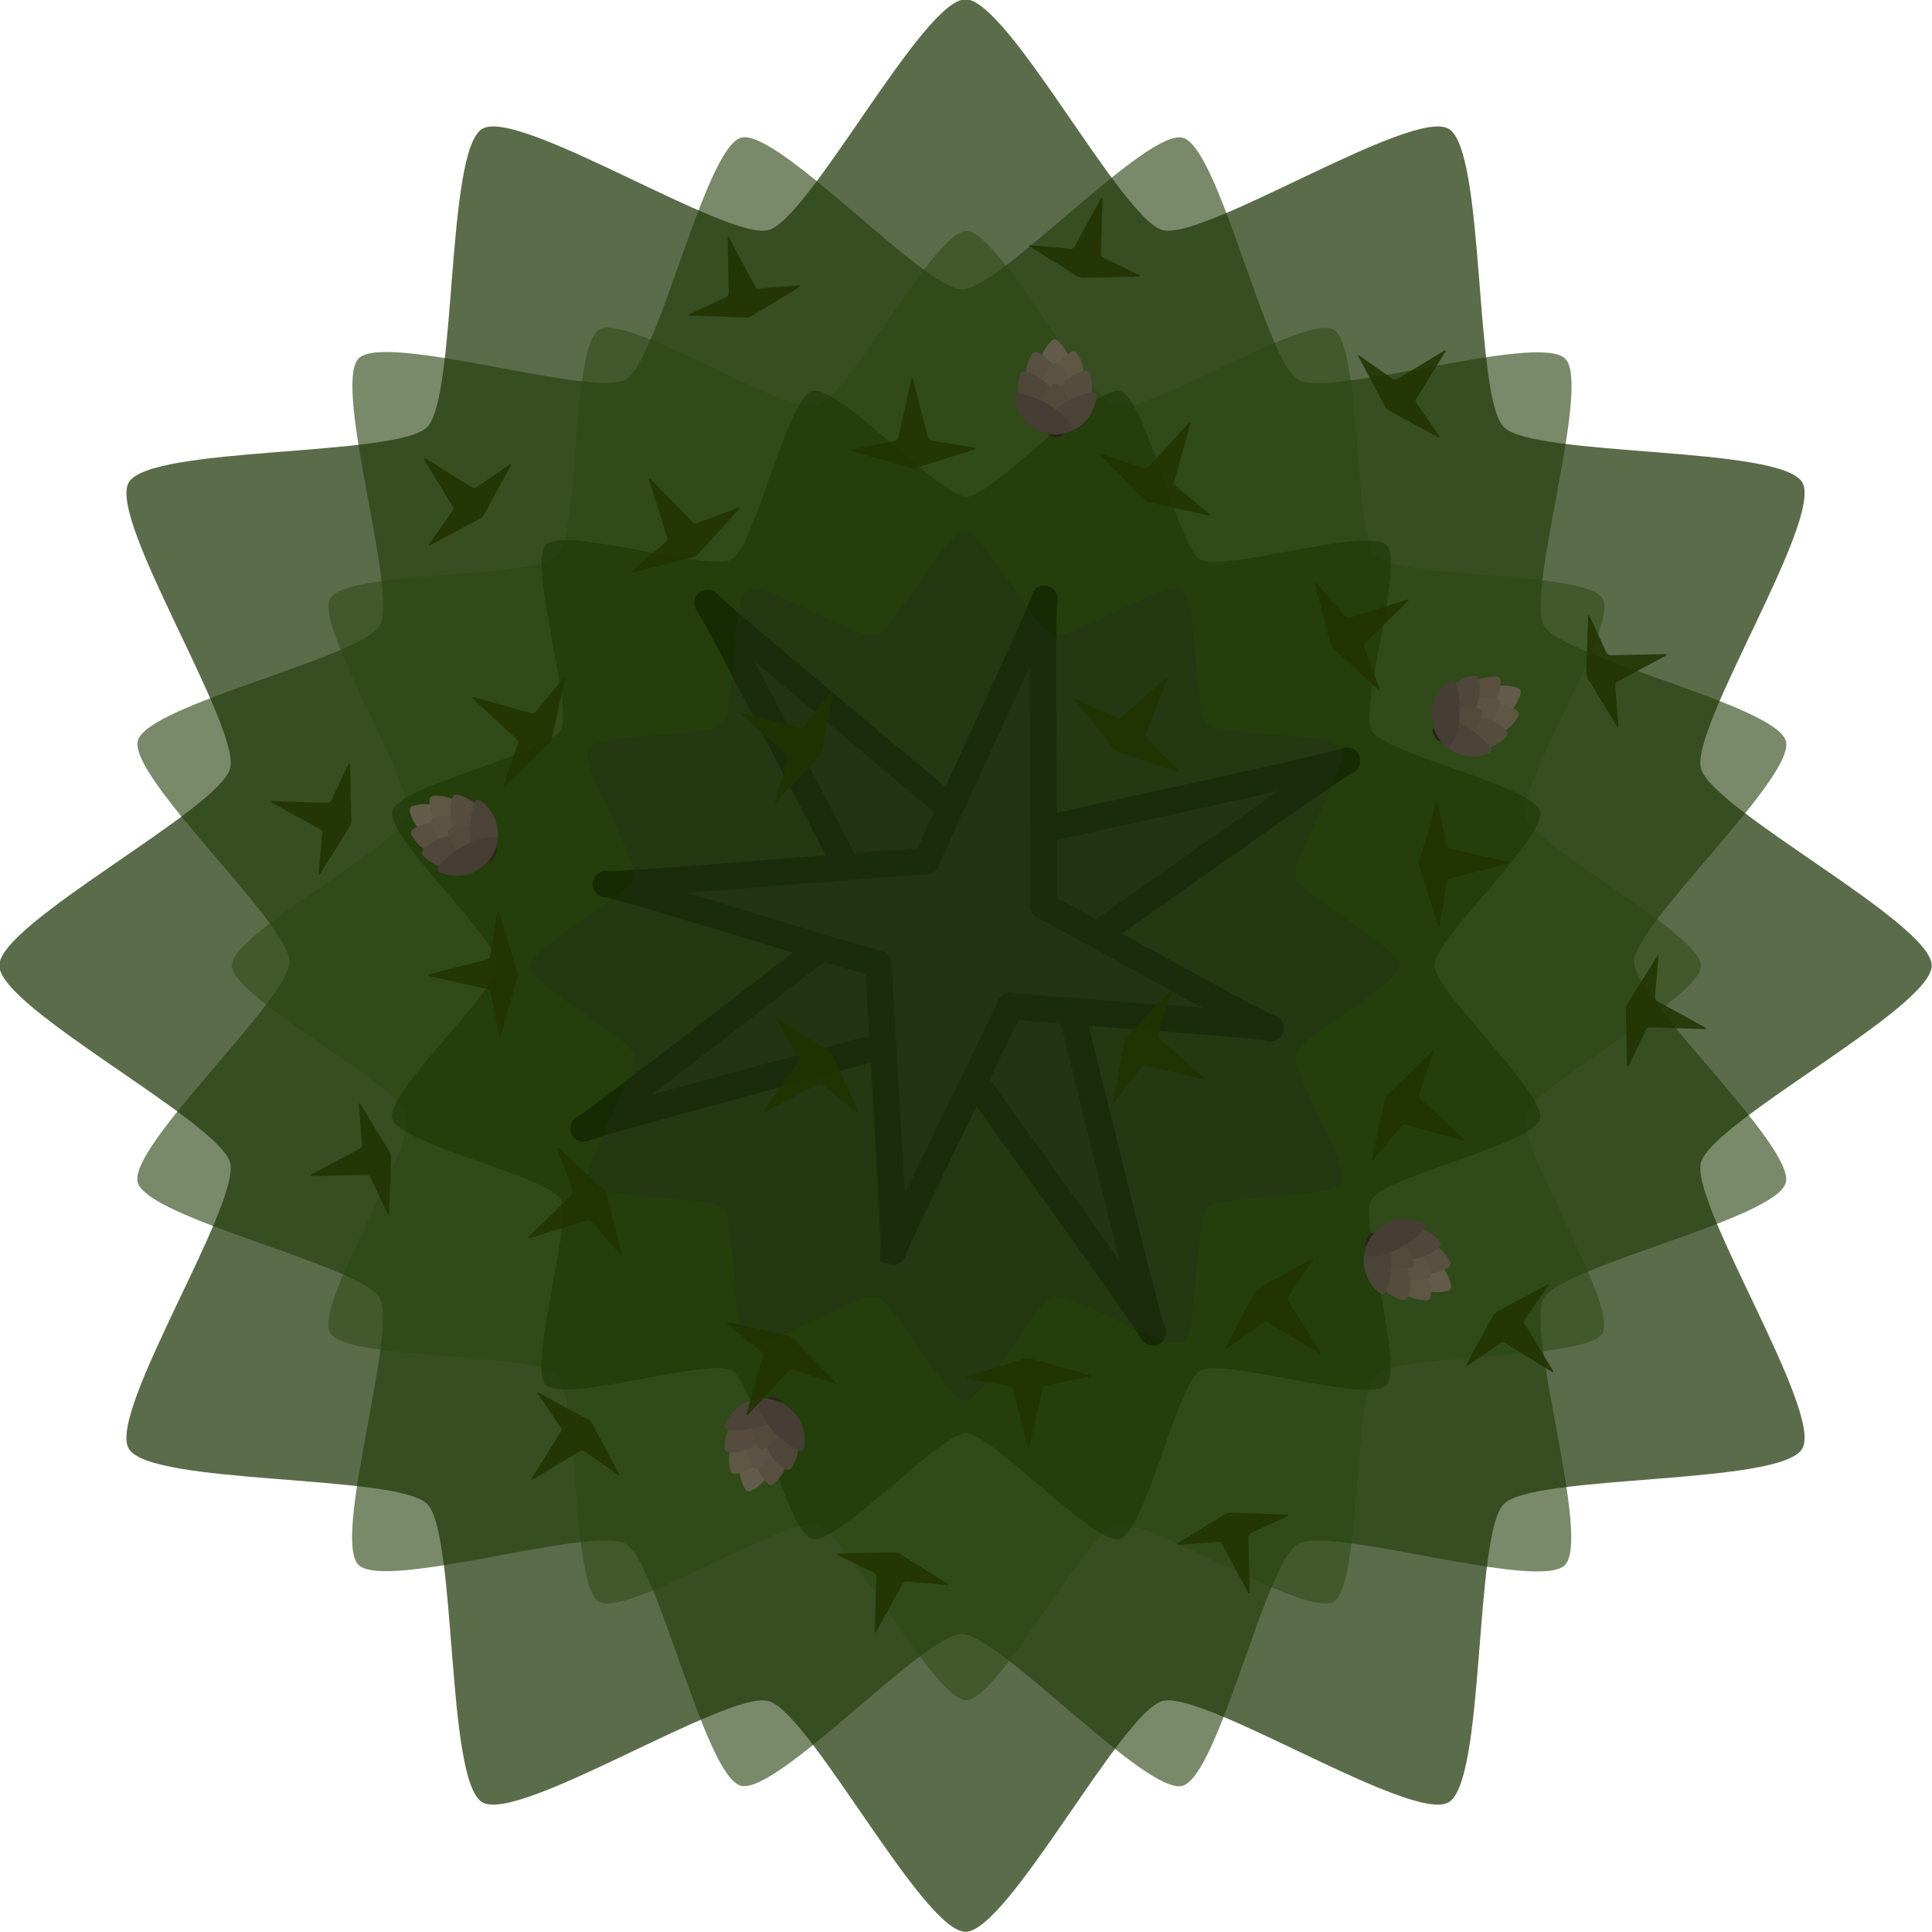 <?xml version="1.0" encoding="UTF-8" standalone="no"?>
<!-- Created with Inkscape (http://www.inkscape.org/) -->

<svg
   width="584.314"
   height="584.314"
   viewBox="0 0 154.6 154.6"
   version="1.1"
   id="svg1"
   xml:space="preserve"
   inkscape:version="1.4.2 (1:1.4.2+202505120737+ebf0e940d0)"
   sodipodi:docname="spruce_tree.svg"
   inkscape:export-filename="spruce_tree.png"
   inkscape:export-xdpi="96"
   inkscape:export-ydpi="96"
   xmlns:inkscape="http://www.inkscape.org/namespaces/inkscape"
   xmlns:sodipodi="http://sodipodi.sourceforge.net/DTD/sodipodi-0.dtd"
   xmlns="http://www.w3.org/2000/svg"
   xmlns:svg="http://www.w3.org/2000/svg"><sodipodi:namedview
     id="namedview1"
     pagecolor="#ffffff"
     bordercolor="#000000"
     borderopacity="0.25"
     inkscape:showpageshadow="2"
     inkscape:pageopacity="0.0"
     inkscape:pagecheckerboard="0"
     inkscape:deskcolor="#d1d1d1"
     inkscape:document-units="px"
     inkscape:lockguides="true"
     inkscape:zoom="1.072014"
     inkscape:cx="269.58603"
     inkscape:cy="212.21737"
     inkscape:window-width="2560"
     inkscape:window-height="1368"
     inkscape:window-x="0"
     inkscape:window-y="0"
     inkscape:window-maximized="1"
     inkscape:current-layer="g69" /><defs
     id="defs1" /><g
     inkscape:label="Layer 1"
     inkscape:groupmode="layer"
     id="layer1"
     transform="translate(-0.091,-0.091)"><g
       id="g69"
       transform="translate(353.987,171.076)"><g
         id="g62"
         transform="translate(11.626)"><path
           sodipodi:type="star"
           style="fill:#32471f;fill-opacity:0.8;fill-rule:evenodd;stroke:none;stroke-width:2.117;stroke-miterlimit:29;stroke-dasharray:none;stroke-opacity:1"
           id="path62"
           inkscape:flatsided="false"
           sodipodi:sides="12"
           sodipodi:cx="-115.00241"
           sodipodi:cy="-104.97105"
           sodipodi:r1="55.266636"
           sodipodi:r2="43.55011"
           sodipodi:arg1="0.52359878"
           sodipodi:arg2="0.78539816"
           inkscape:rounded="0.14"
           inkscape:randomized="0"
           d="m -67.14,-77.338 c -1.215,2.105 -15.349,1.443 -17.068,3.161 -1.718,1.718 -1.057,15.853 -3.161,17.068 -2.105,1.215 -14.014,-6.425 -16.362,-5.796 -2.347,0.629 -8.841,13.2 -11.272,13.2 -2.43,0 -8.924,-12.571 -11.272,-13.2 -2.347,-0.629 -14.257,7.011 -16.362,5.796 -2.105,-1.215 -1.443,-15.349 -3.161,-17.068 -1.718,-1.718 -15.853,-1.057 -17.068,-3.161 -1.215,-2.105 6.425,-14.014 5.796,-16.362 -0.629,-2.347 -13.2,-8.841 -13.2,-11.272 0,-2.43 12.572,-8.924 13.2,-11.272 0.629,-2.347 -7.011,-14.257 -5.796,-16.362 1.215,-2.105 15.349,-1.443 17.068,-3.161 1.718,-1.718 1.057,-15.853 3.161,-17.068 2.105,-1.215 14.014,6.425 16.362,5.796 2.347,-0.629 8.841,-13.2 11.272,-13.2 2.43,0 8.924,12.572 11.272,13.2 2.347,0.629 14.257,-7.011 16.362,-5.796 2.105,1.215 1.443,15.349 3.161,17.068 1.718,1.718 15.853,1.057 17.068,3.161 1.215,2.105 -6.425,14.014 -5.796,16.362 0.629,2.347 13.2,8.841 13.2,11.272 0,2.43 -12.571,8.924 -13.2,11.272 -0.629,2.347 7.011,14.257 5.796,16.362 z"
           transform="matrix(1.399,0,0,1.399,-127.372,53.134)" /><path
           sodipodi:type="star"
           style="fill:#203b08;fill-opacity:0.6;fill-rule:evenodd;stroke:none;stroke-width:2.117;stroke-miterlimit:29;stroke-dasharray:none;stroke-opacity:1"
           id="path62-5"
           inkscape:flatsided="false"
           sodipodi:sides="12"
           sodipodi:cx="-115.00241"
           sodipodi:cy="-104.97105"
           sodipodi:r1="55.266636"
           sodipodi:r2="43.55011"
           sodipodi:arg1="0.52359878"
           sodipodi:arg2="0.78539816"
           inkscape:rounded="0.14"
           inkscape:randomized="0"
           d="m -67.14,-77.338 c -1.215,2.105 -15.349,1.443 -17.068,3.161 -1.718,1.718 -1.057,15.853 -3.161,17.068 -2.105,1.215 -14.014,-6.425 -16.362,-5.796 -2.347,0.629 -8.841,13.2 -11.272,13.2 -2.43,0 -8.924,-12.571 -11.272,-13.2 -2.347,-0.629 -14.257,7.011 -16.362,5.796 -2.105,-1.215 -1.443,-15.349 -3.161,-17.068 -1.718,-1.718 -15.853,-1.057 -17.068,-3.161 -1.215,-2.105 6.425,-14.014 5.796,-16.362 -0.629,-2.347 -13.2,-8.841 -13.2,-11.272 0,-2.43 12.572,-8.924 13.2,-11.272 0.629,-2.347 -7.011,-14.257 -5.796,-16.362 1.215,-2.105 15.349,-1.443 17.068,-3.161 1.718,-1.718 1.057,-15.853 3.161,-17.068 2.105,-1.215 14.014,6.425 16.362,5.796 2.347,-0.629 8.841,-13.2 11.272,-13.2 2.43,0 8.924,12.572 11.272,13.2 2.347,0.629 14.257,-7.011 16.362,-5.796 2.105,1.215 1.443,15.349 3.161,17.068 1.718,1.718 15.853,1.057 17.068,3.161 1.215,2.105 -6.425,14.014 -5.796,16.362 0.629,2.347 13.2,8.841 13.2,11.272 0,2.43 -12.571,8.924 -13.2,11.272 -0.629,2.347 7.011,14.257 5.796,16.362 z"
           transform="matrix(1.193,0.32,-0.32,1.193,-184.949,68.007)" /><g
           id="g61"
           transform="matrix(0.712,0.191,-0.191,0.712,-192.294,-67.527)"
           style="stroke-width:2.873;stroke-dasharray:none"><path
             id="path61"
             style="fill:#372d20;fill-rule:evenodd;stroke:#000000;stroke-width:2.873;stroke-miterlimit:29;stroke-dasharray:none"
             d="m -104.994,32.613 c 0.255,-0.255 -31.275,-25.716 -30.915,-25.716 0.36,0 -34.752,20.088 -34.498,20.342 0.255,0.255 23.925,-31.275 23.925,-30.915 0,0.36 -25.462,-27.945 -25.716,-27.691 -0.255,0.255 36.649,17.118 36.289,17.118 -0.36,0 35.469,-18.296 35.214,-18.551 -0.255,-0.255 -24.642,29.484 -24.642,29.124 0,-0.36 20.088,36.544 20.342,36.289 z"
             sodipodi:nodetypes="sssssssss" /><path
             id="path61-8"
             style="fill:#372d20;fill-rule:evenodd;stroke:#000000;stroke-width:2.873;stroke-miterlimit:29;stroke-dasharray:none"
             d="m -134.476,31.401 c 0.384,5e-6 -9.897,-30.022 -9.625,-29.751 0.271,0.271 -30.826,-1.053 -30.826,-0.669 0,0.384 33.247,-11.688 32.975,-11.417 -0.271,0.271 5.352,-30.826 4.968,-30.826 -0.384,-4e-6 8.822,32.53 8.551,32.259 -0.271,-0.271 27.243,6.785 27.243,6.401 1e-5,-0.384 -28.231,5.239 -27.96,4.968 0.271,-0.271 -5.71,29.034 -5.326,29.034 z"
             sodipodi:nodetypes="sssssssss" /></g><path
           sodipodi:type="star"
           style="fill:#2b4610;fill-opacity:0.5;fill-rule:evenodd;stroke:none;stroke-width:2.117;stroke-miterlimit:29;stroke-dasharray:none;stroke-opacity:1"
           id="path62-5-1"
           inkscape:flatsided="false"
           sodipodi:sides="12"
           sodipodi:cx="-115.00241"
           sodipodi:cy="-104.97105"
           sodipodi:r1="55.266636"
           sodipodi:r2="43.55011"
           sodipodi:arg1="0.52359878"
           sodipodi:arg2="0.78539816"
           inkscape:rounded="0.14"
           inkscape:randomized="0"
           d="m -67.14,-77.338 c -1.215,2.105 -15.349,1.443 -17.068,3.161 -1.718,1.718 -1.057,15.853 -3.161,17.068 -2.105,1.215 -14.014,-6.425 -16.362,-5.796 -2.347,0.629 -8.841,13.2 -11.272,13.2 -2.43,0 -8.924,-12.571 -11.272,-13.2 -2.347,-0.629 -14.257,7.011 -16.362,5.796 -2.105,-1.215 -1.443,-15.349 -3.161,-17.068 -1.718,-1.718 -15.853,-1.057 -17.068,-3.161 -1.215,-2.105 6.425,-14.014 5.796,-16.362 -0.629,-2.347 -13.2,-8.841 -13.2,-11.272 0,-2.43 12.572,-8.924 13.2,-11.272 0.629,-2.347 -7.011,-14.257 -5.796,-16.362 1.215,-2.105 15.349,-1.443 17.068,-3.161 1.718,-1.718 1.057,-15.853 3.161,-17.068 2.105,-1.215 14.014,6.425 16.362,5.796 2.347,-0.629 8.841,-13.2 11.272,-13.2 2.43,0 8.924,12.572 11.272,13.2 2.347,0.629 14.257,-7.011 16.362,-5.796 2.105,1.215 1.443,15.349 3.161,17.068 1.718,1.718 15.853,1.057 17.068,3.161 1.215,2.105 -6.425,14.014 -5.796,16.362 0.629,2.347 13.2,8.841 13.2,11.272 0,2.43 -12.571,8.924 -13.2,11.272 -0.629,2.347 7.011,14.257 5.796,16.362 z"
           transform="matrix(0.921,0.532,-0.532,0.921,-238.122,64.146)" /><path
           sodipodi:type="star"
           style="fill:#193300;fill-opacity:0.5;fill-rule:evenodd;stroke:none;stroke-width:2.117;stroke-miterlimit:29;stroke-dasharray:none;stroke-opacity:1"
           id="path62-5-1-7"
           inkscape:flatsided="false"
           sodipodi:sides="12"
           sodipodi:cx="-115.00241"
           sodipodi:cy="-104.97105"
           sodipodi:r1="55.266636"
           sodipodi:r2="43.55011"
           sodipodi:arg1="0.52359878"
           sodipodi:arg2="0.78539816"
           inkscape:rounded="0.14"
           inkscape:randomized="0"
           d="m -67.14,-77.338 c -1.215,2.105 -15.349,1.443 -17.068,3.161 -1.718,1.718 -1.057,15.853 -3.161,17.068 -2.105,1.215 -14.014,-6.425 -16.362,-5.796 -2.347,0.629 -8.841,13.2 -11.272,13.2 -2.43,0 -8.924,-12.571 -11.272,-13.2 -2.347,-0.629 -14.257,7.011 -16.362,5.796 -2.105,-1.215 -1.443,-15.349 -3.161,-17.068 -1.718,-1.718 -15.853,-1.057 -17.068,-3.161 -1.215,-2.105 6.425,-14.014 5.796,-16.362 -0.629,-2.347 -13.2,-8.841 -13.2,-11.272 0,-2.43 12.572,-8.924 13.2,-11.272 0.629,-2.347 -7.011,-14.257 -5.796,-16.362 1.215,-2.105 15.349,-1.443 17.068,-3.161 1.718,-1.718 1.057,-15.853 3.161,-17.068 2.105,-1.215 14.014,6.425 16.362,5.796 2.347,-0.629 8.841,-13.2 11.272,-13.2 2.43,0 8.924,12.572 11.272,13.2 2.347,0.629 14.257,-7.011 16.362,-5.796 2.105,1.215 1.443,15.349 3.161,17.068 1.718,1.718 15.853,1.057 17.068,3.161 1.215,2.105 -6.425,14.014 -5.796,16.362 0.629,2.347 13.2,8.841 13.2,11.272 0,2.43 -12.571,8.924 -13.2,11.272 -0.629,2.347 7.011,14.257 5.796,16.362 z"
           transform="matrix(0.831,0.223,-0.223,0.831,-216.056,19.11)" /><path
           sodipodi:type="star"
           style="fill:#25301a;fill-opacity:0.4;fill-rule:evenodd;stroke:none;stroke-width:2.117;stroke-miterlimit:29;stroke-dasharray:none;stroke-opacity:1"
           id="path62-5-1-7-2"
           inkscape:flatsided="false"
           sodipodi:sides="12"
           sodipodi:cx="-115.00241"
           sodipodi:cy="-104.97105"
           sodipodi:r1="55.266636"
           sodipodi:r2="43.55011"
           sodipodi:arg1="0.52359878"
           sodipodi:arg2="0.78539816"
           inkscape:rounded="0.14"
           inkscape:randomized="0"
           d="m -67.14,-77.338 c -1.215,2.105 -15.349,1.443 -17.068,3.161 -1.718,1.718 -1.057,15.853 -3.161,17.068 -2.105,1.215 -14.014,-6.425 -16.362,-5.796 -2.347,0.629 -8.841,13.2 -11.272,13.2 -2.43,0 -8.924,-12.571 -11.272,-13.2 -2.347,-0.629 -14.257,7.011 -16.362,5.796 -2.105,-1.215 -1.443,-15.349 -3.161,-17.068 -1.718,-1.718 -15.853,-1.057 -17.068,-3.161 -1.215,-2.105 6.425,-14.014 5.796,-16.362 -0.629,-2.347 -13.2,-8.841 -13.2,-11.272 0,-2.43 12.572,-8.924 13.2,-11.272 0.629,-2.347 -7.011,-14.257 -5.796,-16.362 1.215,-2.105 15.349,-1.443 17.068,-3.161 1.718,-1.718 1.057,-15.853 3.161,-17.068 2.105,-1.215 14.014,6.425 16.362,5.796 2.347,-0.629 8.841,-13.2 11.272,-13.2 2.43,0 8.924,12.572 11.272,13.2 2.347,0.629 14.257,-7.011 16.362,-5.796 2.105,1.215 1.443,15.349 3.161,17.068 1.718,1.718 15.853,1.057 17.068,3.161 1.215,2.105 -6.425,14.014 -5.796,16.362 0.629,2.347 13.2,8.841 13.2,11.272 0,2.43 -12.571,8.924 -13.2,11.272 -0.629,2.347 7.011,14.257 5.796,16.362 z"
           transform="matrix(0.545,0.314,-0.314,0.545,-258.601,-0.37)" /></g><g
         stroke-width="0.635"
         transform="matrix(-0.794,0.771,-0.771,-0.794,177.433,-281.061)"
         id="g43-7-0"
         inkscape:transform-center-y="-42.519039"
         inkscape:transform-center-x="-7.3383212"><ellipse
           transform="rotate(-136.69)"
           cx="-405.63"
           cy="124.83"
           rx="0.53"
           ry="0.236"
           fill="#2c251a"
           fill-opacity="0.996"
           id="ellipse34-7-3" /><path
           d="m 376.3,192.45 a 3.027,3.027 0 0 0 3.028,-3.51 3.027,3.027 0 0 0 -3.325,3.23 c 0.01,0.147 0.15,0.278 0.297,0.28 z"
           fill="#645c4a"
           id="path35-7-8" /><path
           d="m 377.64,192.55 a 3.026,3.026 0 0 1 2.376,-3.98 3.027,3.027 0 0 1 -2.016,4.174 0.317,0.317 0 0 1 -0.36,-0.194 z"
           fill="#595040"
           id="path36-7-0" /><path
           d="m 375.85,190.86 a 3.027,3.027 0 0 0 3.833,-2.607 3.027,3.027 0 0 0 -4.048,2.26 0.317,0.317 0 0 0 0.215,0.347 z"
           fill="#5f5644"
           id="path37-33-1" /><path
           d="m 377.47,191.21 a 3.027,3.027 0 0 0 3.028,-3.51 3.027,3.027 0 0 0 -3.325,3.23 c 0.01,0.147 0.15,0.278 0.297,0.28 z"
           fill="#5b5343"
           id="path38-5-2" /><path
           d="m 376.1,189.23 a 3.027,3.027 0 0 0 4.377,-1.526 3.027,3.027 0 0 0 -4.494,1.135 0.317,0.317 0 0 0 0.117,0.39 z"
           fill="#564d3e"
           id="path39-9-5" /><path
           d="m 379.26,192.2 a 3.027,3.027 0 0 1 1.265,-4.46 3.027,3.027 0 0 1 -0.867,4.554 0.317,0.317 0 0 1 -0.398,-0.094 z"
           fill="#4f473a"
           id="path40-9-0" /><path
           d="m 378.49,190.13 a 3.027,3.027 0 0 0 2.242,-0.95 c 0.646,-0.685 0.236,-0.845 0.086,-1.774 -0.936,-0.095 -1.164,-0.536 -1.81,0.15 a 3.027,3.027 0 0 0 -0.815,2.294 c 0.01,0.147 0.15,0.278 0.297,0.28 z"
           fill="#534a3c"
           id="path41-8-9" /><path
           d="m 376.77,187.34 a 2.969,2.969 0 0 1 4.75,1.1 c -0.75,0.656 -3.412,0.236 -4.733,-0.744 a 0.229,0.229 0 0 1 -0.017,-0.356 z"
           fill="#4c4438"
           id="path42-1-4" /><path
           d="m 381.1,191.42 a 2.969,2.969 0 0 0 -1.378,-4.677 c -0.611,0.788 -0.035,3.42 1.022,4.68 a 0.229,0.229 0 0 0 0.356,-0.003 z"
           fill="#463d34"
           id="path43-8-7" /></g><g
         stroke-width="0.635"
         transform="matrix(-0.223,-1.084,1.084,-0.223,-362.479,382.736)"
         id="g43-7-49"
         inkscape:transform-center-y="26.122149"
         inkscape:transform-center-x="-35.204844"><ellipse
           transform="rotate(-136.69)"
           cx="-405.63"
           cy="124.83"
           rx="0.53"
           ry="0.236"
           fill="#2c251a"
           fill-opacity="0.996"
           id="ellipse34-7-6" /><path
           d="m 376.3,192.45 a 3.027,3.027 0 0 0 3.028,-3.51 3.027,3.027 0 0 0 -3.325,3.23 c 0.01,0.147 0.15,0.278 0.297,0.28 z"
           fill="#645c4a"
           id="path35-7-5" /><path
           d="m 377.64,192.55 a 3.026,3.026 0 0 1 2.376,-3.98 3.027,3.027 0 0 1 -2.016,4.174 0.317,0.317 0 0 1 -0.36,-0.194 z"
           fill="#595040"
           id="path36-7-10" /><path
           d="m 375.85,190.86 a 3.027,3.027 0 0 0 3.833,-2.607 3.027,3.027 0 0 0 -4.048,2.26 0.317,0.317 0 0 0 0.215,0.347 z"
           fill="#5f5644"
           id="path37-33-9" /><path
           d="m 377.47,191.21 a 3.027,3.027 0 0 0 3.028,-3.51 3.027,3.027 0 0 0 -3.325,3.23 c 0.01,0.147 0.15,0.278 0.297,0.28 z"
           fill="#5b5343"
           id="path38-5-9" /><path
           d="m 376.1,189.23 a 3.027,3.027 0 0 0 4.377,-1.526 3.027,3.027 0 0 0 -4.494,1.135 0.317,0.317 0 0 0 0.117,0.39 z"
           fill="#564d3e"
           id="path39-9-6" /><path
           d="m 379.26,192.2 a 3.027,3.027 0 0 1 1.265,-4.46 3.027,3.027 0 0 1 -0.867,4.554 0.317,0.317 0 0 1 -0.398,-0.094 z"
           fill="#4f473a"
           id="path40-9-8" /><path
           d="m 378.49,190.13 a 3.027,3.027 0 0 0 2.242,-0.95 c 0.646,-0.685 0.236,-0.845 0.086,-1.774 -0.936,-0.095 -1.164,-0.536 -1.81,0.15 a 3.027,3.027 0 0 0 -0.815,2.294 c 0.01,0.147 0.15,0.278 0.297,0.28 z"
           fill="#534a3c"
           id="path41-8-3" /><path
           d="m 376.77,187.34 a 2.969,2.969 0 0 1 4.75,1.1 c -0.75,0.656 -3.412,0.236 -4.733,-0.744 a 0.229,0.229 0 0 1 -0.017,-0.356 z"
           fill="#4c4438"
           id="path42-1-48" /><path
           d="m 381.1,191.42 a 2.969,2.969 0 0 0 -1.378,-4.677 c -0.611,0.788 -0.035,3.42 1.022,4.68 a 0.229,0.229 0 0 0 0.356,-0.003 z"
           fill="#463d34"
           id="path43-8-4" /></g><g
         stroke-width="0.635"
         transform="matrix(-1.05,-0.349,0.349,-1.05,95.527,217.47)"
         id="g43-7-49-0"
         inkscape:transform-center-y="-17.170693"
         inkscape:transform-center-x="-40.439502"><ellipse
           transform="rotate(-136.69)"
           cx="-405.63"
           cy="124.83"
           rx="0.53"
           ry="0.236"
           fill="#2c251a"
           fill-opacity="0.996"
           id="ellipse34-7-6-7" /><path
           d="m 376.3,192.45 a 3.027,3.027 0 0 0 3.028,-3.51 3.027,3.027 0 0 0 -3.325,3.23 c 0.01,0.147 0.15,0.278 0.297,0.28 z"
           fill="#645c4a"
           id="path35-7-5-0" /><path
           d="m 377.64,192.55 a 3.026,3.026 0 0 1 2.376,-3.98 3.027,3.027 0 0 1 -2.016,4.174 0.317,0.317 0 0 1 -0.36,-0.194 z"
           fill="#595040"
           id="path36-7-10-3" /><path
           d="m 375.85,190.86 a 3.027,3.027 0 0 0 3.833,-2.607 3.027,3.027 0 0 0 -4.048,2.26 0.317,0.317 0 0 0 0.215,0.347 z"
           fill="#5f5644"
           id="path37-33-9-4" /><path
           d="m 377.47,191.21 a 3.027,3.027 0 0 0 3.028,-3.51 3.027,3.027 0 0 0 -3.325,3.23 c 0.01,0.147 0.15,0.278 0.297,0.28 z"
           fill="#5b5343"
           id="path38-5-9-0" /><path
           d="m 376.1,189.23 a 3.027,3.027 0 0 0 4.377,-1.526 3.027,3.027 0 0 0 -4.494,1.135 0.317,0.317 0 0 0 0.117,0.39 z"
           fill="#564d3e"
           id="path39-9-6-0" /><path
           d="m 379.26,192.2 a 3.027,3.027 0 0 1 1.265,-4.46 3.027,3.027 0 0 1 -0.867,4.554 0.317,0.317 0 0 1 -0.398,-0.094 z"
           fill="#4f473a"
           id="path40-9-8-5" /><path
           d="m 378.49,190.13 a 3.027,3.027 0 0 0 2.242,-0.95 c 0.646,-0.685 0.236,-0.845 0.086,-1.774 -0.936,-0.095 -1.164,-0.536 -1.81,0.15 a 3.027,3.027 0 0 0 -0.815,2.294 c 0.01,0.147 0.15,0.278 0.297,0.28 z"
           fill="#534a3c"
           id="path41-8-3-3" /><path
           d="m 376.77,187.34 a 2.969,2.969 0 0 1 4.75,1.1 c -0.75,0.656 -3.412,0.236 -4.733,-0.744 a 0.229,0.229 0 0 1 -0.017,-0.356 z"
           fill="#4c4438"
           id="path42-1-48-1" /><path
           d="m 381.1,191.42 a 2.969,2.969 0 0 0 -1.378,-4.677 c -0.611,0.788 -0.035,3.42 1.022,4.68 a 0.229,0.229 0 0 0 0.356,-0.003 z"
           fill="#463d34"
           id="path43-8-4-0" /></g><g
         stroke-width="0.635"
         transform="matrix(0.989,-0.496,0.496,0.989,-761.434,-55.366)"
         id="g43-7-49-00"
         inkscape:transform-center-y="40.936951"
         inkscape:transform-center-x="16.131811"><ellipse
           transform="rotate(-136.69)"
           cx="-405.63"
           cy="124.83"
           rx="0.53"
           ry="0.236"
           fill="#2c251a"
           fill-opacity="0.996"
           id="ellipse34-7-6-4" /><path
           d="m 376.3,192.45 a 3.027,3.027 0 0 0 3.028,-3.51 3.027,3.027 0 0 0 -3.325,3.23 c 0.01,0.147 0.15,0.278 0.297,0.28 z"
           fill="#645c4a"
           id="path35-7-5-5" /><path
           d="m 377.64,192.55 a 3.026,3.026 0 0 1 2.376,-3.98 3.027,3.027 0 0 1 -2.016,4.174 0.317,0.317 0 0 1 -0.36,-0.194 z"
           fill="#595040"
           id="path36-7-10-4" /><path
           d="m 375.85,190.86 a 3.027,3.027 0 0 0 3.833,-2.607 3.027,3.027 0 0 0 -4.048,2.26 0.317,0.317 0 0 0 0.215,0.347 z"
           fill="#5f5644"
           id="path37-33-9-9" /><path
           d="m 377.47,191.21 a 3.027,3.027 0 0 0 3.028,-3.51 3.027,3.027 0 0 0 -3.325,3.23 c 0.01,0.147 0.15,0.278 0.297,0.28 z"
           fill="#5b5343"
           id="path38-5-9-5" /><path
           d="m 376.1,189.23 a 3.027,3.027 0 0 0 4.377,-1.526 3.027,3.027 0 0 0 -4.494,1.135 0.317,0.317 0 0 0 0.117,0.39 z"
           fill="#564d3e"
           id="path39-9-6-6" /><path
           d="m 379.26,192.2 a 3.027,3.027 0 0 1 1.265,-4.46 3.027,3.027 0 0 1 -0.867,4.554 0.317,0.317 0 0 1 -0.398,-0.094 z"
           fill="#4f473a"
           id="path40-9-8-4" /><path
           d="m 378.49,190.13 a 3.027,3.027 0 0 0 2.242,-0.95 c 0.646,-0.685 0.236,-0.845 0.086,-1.774 -0.936,-0.095 -1.164,-0.536 -1.81,0.15 a 3.027,3.027 0 0 0 -0.815,2.294 c 0.01,0.147 0.15,0.278 0.297,0.28 z"
           fill="#534a3c"
           id="path41-8-3-8" /><path
           d="m 376.77,187.34 a 2.969,2.969 0 0 1 4.75,1.1 c -0.75,0.656 -3.412,0.236 -4.733,-0.744 a 0.229,0.229 0 0 1 -0.017,-0.356 z"
           fill="#4c4438"
           id="path42-1-48-2" /><path
           d="m 381.1,191.42 a 2.969,2.969 0 0 0 -1.378,-4.677 c -0.611,0.788 -0.035,3.42 1.022,4.68 a 0.229,0.229 0 0 0 0.356,-0.003 z"
           fill="#463d34"
           id="path43-8-4-1" /></g><g
         stroke-width="0.635"
         transform="matrix(0.265,1.074,-1.074,0.265,-214.138,-561.233)"
         id="g43-7-0-6"
         inkscape:transform-center-y="-6.982414"
         inkscape:transform-center-x="41.075004"><ellipse
           transform="rotate(-136.69)"
           cx="-405.63"
           cy="124.83"
           rx="0.53"
           ry="0.236"
           fill="#2c251a"
           fill-opacity="0.996"
           id="ellipse34-7-3-1" /><path
           d="m 376.3,192.45 a 3.027,3.027 0 0 0 3.028,-3.51 3.027,3.027 0 0 0 -3.325,3.23 c 0.01,0.147 0.15,0.278 0.297,0.28 z"
           fill="#645c4a"
           id="path35-7-8-2" /><path
           d="m 377.64,192.55 a 3.026,3.026 0 0 1 2.376,-3.98 3.027,3.027 0 0 1 -2.016,4.174 0.317,0.317 0 0 1 -0.36,-0.194 z"
           fill="#595040"
           id="path36-7-0-4" /><path
           d="m 375.85,190.86 a 3.027,3.027 0 0 0 3.833,-2.607 3.027,3.027 0 0 0 -4.048,2.26 0.317,0.317 0 0 0 0.215,0.347 z"
           fill="#5f5644"
           id="path37-33-1-2" /><path
           d="m 377.47,191.21 a 3.027,3.027 0 0 0 3.028,-3.51 3.027,3.027 0 0 0 -3.325,3.23 c 0.01,0.147 0.15,0.278 0.297,0.28 z"
           fill="#5b5343"
           id="path38-5-2-5" /><path
           d="m 376.1,189.23 a 3.027,3.027 0 0 0 4.377,-1.526 3.027,3.027 0 0 0 -4.494,1.135 0.317,0.317 0 0 0 0.117,0.39 z"
           fill="#564d3e"
           id="path39-9-5-8" /><path
           d="m 379.26,192.2 a 3.027,3.027 0 0 1 1.265,-4.46 3.027,3.027 0 0 1 -0.867,4.554 0.317,0.317 0 0 1 -0.398,-0.094 z"
           fill="#4f473a"
           id="path40-9-0-6" /><path
           d="m 378.49,190.13 a 3.027,3.027 0 0 0 2.242,-0.95 c 0.646,-0.685 0.236,-0.845 0.086,-1.774 -0.936,-0.095 -1.164,-0.536 -1.81,0.15 a 3.027,3.027 0 0 0 -0.815,2.294 c 0.01,0.147 0.15,0.278 0.297,0.28 z"
           fill="#534a3c"
           id="path41-8-9-2" /><path
           d="m 376.77,187.34 a 2.969,2.969 0 0 1 4.75,1.1 c -0.75,0.656 -3.412,0.236 -4.733,-0.744 a 0.229,0.229 0 0 1 -0.017,-0.356 z"
           fill="#4c4438"
           id="path42-1-4-6" /><path
           d="m 381.1,191.42 a 2.969,2.969 0 0 0 -1.378,-4.677 c -0.611,0.788 -0.035,3.42 1.022,4.68 a 0.229,0.229 0 0 0 0.356,-0.003 z"
           fill="#463d34"
           id="path43-8-7-5" /></g><g
         id="g68"
         style="fill:#213300;fill-opacity:0.852"><g
           id="g65"
           transform="matrix(1.085,0,0,1.085,-138.203,7.765)"
           style="fill:#213300;fill-opacity:0.852"><path
             d="m -122.995,-58.004 -1.104,-4.322 a 0.284,0.284 0 0 0 -0.229,-0.209 l -3.224,-0.535 a 0.06,0.06 0 0 1 -0.008,-0.117 l 4.286,-1.353 a 0.834,0.834 0 0 1 0.478,-0.006 l 4.384,1.24 a 0.044,0.044 0 0 1 -0.004,0.086 l -3.21,0.632 a 0.375,0.375 0 0 0 -0.295,0.287 l -0.962,4.295 a 0.059,0.059 0 0 1 -0.115,0.002 z"
             fill="#576f39"
             style="fill:#213300;fill-opacity:0.852"
             id="path60-0-8"
             inkscape:transform-center-x="-4.0958882"
             inkscape:transform-center-y="36.552848" /><path
             d="m -143.735,-60.447 1.205,-4.295 a 0.284,0.284 0 0 0 -0.094,-0.296 l -2.524,-2.076 a 0.06,0.06 0 0 1 0.051,-0.105 l 4.389,0.971 a 0.834,0.834 0 0 1 0.417,0.234 l 3.177,3.266 a 0.044,0.044 0 0 1 -0.046,0.072 l -3.096,-1.057 a 0.375,0.375 0 0 0 -0.399,0.101 l -2.98,3.239 a 0.059,0.059 0 0 1 -0.101,-0.056 z"
             fill="#576f39"
             style="fill:#213300;fill-opacity:0.852"
             id="path60-0-8-3"
             inkscape:transform-center-x="13.766451"
             inkscape:transform-center-y="33.17969" /><path
             d="m -159.807,-73.524 3.191,-3.117 a 0.284,0.284 0 0 0 0.066,-0.303 l -1.148,-3.06 a 0.06,0.06 0 0 1 0.097,-0.065 l 3.315,3.036 a 0.834,0.834 0 0 1 0.244,0.411 l 1.118,4.417 a 0.044,0.044 0 0 1 -0.076,0.04 l -2.152,-2.463 a 0.375,0.375 0 0 0 -0.396,-0.112 l -4.2,1.315 a 0.059,0.059 0 0 1 -0.059,-0.099 z"
             fill="#576f39"
             style="fill:#213300;fill-opacity:0.852"
             id="path60-0-8-5"
             inkscape:transform-center-x="29.004207"
             inkscape:transform-center-y="20.85857" /><path
             d="m -167.187,-92.884 4.322,-1.104 a 0.284,0.284 0 0 0 0.209,-0.229 l 0.535,-3.224 a 0.06,0.06 0 0 1 0.117,-0.008 l 1.353,4.286 a 0.834,0.834 0 0 1 0.006,0.478 l -1.24,4.384 a 0.044,0.044 0 0 1 -0.086,-0.004 l -0.632,-3.21 a 0.375,0.375 0 0 0 -0.287,-0.295 l -4.295,-0.962 a 0.059,0.059 0 0 1 -0.002,-0.115 z"
             fill="#576f39"
             style="fill:#213300;fill-opacity:0.852"
             id="path60-0-8-7"
             inkscape:transform-center-x="36.552836"
             inkscape:transform-center-y="4.0959016" /><path
             d="m -163.899,-113.341 4.295,1.205 a 0.284,0.284 0 0 0 0.296,-0.094 l 2.076,-2.524 a 0.06,0.06 0 0 1 0.105,0.051 l -0.971,4.389 a 0.834,0.834 0 0 1 -0.234,0.417 l -3.266,3.177 a 0.044,0.044 0 0 1 -0.072,-0.046 l 1.057,-3.096 a 0.375,0.375 0 0 0 -0.101,-0.399 l -3.239,-2.98 a 0.059,0.059 0 0 1 0.056,-0.101 z"
             fill="#576f39"
             style="fill:#213300;fill-opacity:0.852"
             id="path60-0-8-4"
             inkscape:transform-center-x="33.179695"
             inkscape:transform-center-y="-13.766456" /><path
             d="m -150.822,-129.412 3.117,3.191 a 0.284,0.284 0 0 0 0.303,0.066 l 3.06,-1.148 a 0.06,0.06 0 0 1 0.065,0.097 l -3.036,3.315 a 0.834,0.834 0 0 1 -0.411,0.244 l -4.417,1.118 a 0.044,0.044 0 0 1 -0.04,-0.076 l 2.463,-2.152 a 0.375,0.375 0 0 0 0.112,-0.396 l -1.315,-4.2 a 0.059,0.059 0 0 1 0.099,-0.059 z"
             fill="#576f39"
             style="fill:#213300;fill-opacity:0.852"
             id="path60-0-8-9"
             inkscape:transform-center-x="20.858557"
             inkscape:transform-center-y="-29.004202" /><path
             d="m -131.462,-136.793 1.104,4.322 a 0.284,0.284 0 0 0 0.229,0.209 l 3.224,0.535 a 0.06,0.06 0 0 1 0.008,0.117 l -4.286,1.353 a 0.834,0.834 0 0 1 -0.478,0.006 l -4.384,-1.24 a 0.044,0.044 0 0 1 0.004,-0.086 l 3.21,-0.632 a 0.375,0.375 0 0 0 0.295,-0.287 l 0.962,-4.295 a 0.059,0.059 0 0 1 0.115,-0.002 z"
             fill="#576f39"
             style="fill:#213300;fill-opacity:0.852"
             id="path60-0-8-54"
             inkscape:transform-center-x="4.0959028"
             inkscape:transform-center-y="-36.552835" /><path
             d="m -101.485,-64.948 -3.837,-2.275 a 0.284,0.284 0 0 0 -0.31,0.015 l -2.658,1.901 a 0.06,0.06 0 0 1 -0.088,-0.077 l 2.074,-3.988 a 0.834,0.834 0 0 1 0.334,-0.343 l 3.977,-2.223 a 0.044,0.044 0 0 1 0.058,0.064 l -1.822,2.717 a 0.375,0.375 0 0 0 -0.006,0.411 l 2.357,3.717 a 0.059,0.059 0 0 1 -0.08,0.083 z"
             fill="#576f39"
             style="fill:#213300;fill-opacity:0.852"
             id="path60-0-8-8"
             inkscape:transform-center-x="-20.382476"
             inkscape:transform-center-y="29.153203" /><path
             d="m -90.842,-80.611 -4.295,-1.205 c -0.108,-0.03 -0.225,0.007 -0.296,0.094 l -2.076,2.524 c -0.04,0.049 -0.119,0.01 -0.105,-0.051 l 0.971,-4.389 c 0.036,-0.159 0.117,-0.304 0.234,-0.417 l 3.266,-3.177 c 0.033,-0.034 0.089,0.002 0.072,0.046 l -1.057,3.096 c -0.049,0.141 -0.009,0.298 0.101,0.399 l 3.239,2.98 c 0.047,0.042 0.005,0.118 -0.056,0.101 z"
             fill="#576f39"
             style="fill:#213300;fill-opacity:0.852"
             id="path60-0-8-50"
             inkscape:transform-center-x="-33.179817"
             inkscape:transform-center-y="13.766274"
             sodipodi:nodetypes="cccccccccccccc" /><path
             d="m -87.553,-101.067 -4.322,1.104 a 0.284,0.284 0 0 0 -0.209,0.229 l -0.535,3.224 a 0.06,0.06 0 0 1 -0.117,0.008 l -1.353,-4.286 a 0.834,0.834 0 0 1 -0.006,-0.478 l 1.24,-4.384 a 0.044,0.044 0 0 1 0.086,0.004 l 0.632,3.21 a 0.375,0.375 0 0 0 0.287,0.295 l 4.295,0.962 a 0.059,0.059 0 0 1 0.002,0.115 z"
             fill="#576f39"
             style="fill:#213300;fill-opacity:0.852"
             id="path60-0-8-39"
             inkscape:transform-center-x="-36.552836"
             inkscape:transform-center-y="-4.0958969" /><path
             d="m -94.933,-120.428 -3.191,3.117 a 0.284,0.284 0 0 0 -0.066,0.303 l 1.148,3.06 a 0.06,0.06 0 0 1 -0.097,0.065 l -3.315,-3.036 a 0.834,0.834 0 0 1 -0.244,-0.411 l -1.118,-4.417 a 0.044,0.044 0 0 1 0.076,-0.04 l 2.152,2.463 a 0.375,0.375 0 0 0 0.396,0.112 l 4.2,-1.315 a 0.059,0.059 0 0 1 0.059,0.099 z"
             fill="#576f39"
             style="fill:#213300;fill-opacity:0.852"
             id="path60-0-8-97"
             inkscape:transform-center-x="-29.004183"
             inkscape:transform-center-y="-20.858558" /><path
             d="m -111.005,-133.504 -1.205,4.295 a 0.284,0.284 0 0 0 0.094,0.296 l 2.524,2.076 a 0.06,0.06 0 0 1 -0.051,0.105 l -4.389,-0.971 a 0.834,0.834 0 0 1 -0.417,-0.234 l -3.177,-3.266 a 0.044,0.044 0 0 1 0.046,-0.072 l 3.096,1.057 a 0.375,0.375 0 0 0 0.399,-0.101 l 2.98,-3.239 a 0.059,0.059 0 0 1 0.101,0.056 z"
             fill="#576f39"
             style="fill:#213300;fill-opacity:0.852"
             id="path60-0-8-57"
             inkscape:transform-center-x="-13.766441"
             inkscape:transform-center-y="-33.179679" /><path
             d="m -173.213,-134.927 3.79,2.353 a 0.284,0.284 0 0 0 0.31,-0.008 l 2.696,-1.847 a 0.06,0.06 0 0 1 0.087,0.079 l -2.155,3.945 a 0.834,0.834 0 0 1 -0.341,0.336 l -4.022,2.142 a 0.044,0.044 0 0 1 -0.057,-0.065 l 1.877,-2.679 a 0.375,0.375 0 0 0 0.014,-0.411 l -2.281,-3.764 a 0.059,0.059 0 0 1 0.082,-0.081 z"
             fill="#576f39"
             style="fill:#213300;fill-opacity:0.852"
             id="path60-0-8-41-36"
             inkscape:transform-center-x="41.68624"
             inkscape:transform-center-y="-33.06197"
             transform="matrix(0.922,0,0,0.922,-7.753,-6.561)" /><path
             d="m -70.8,-89.251 -4.458,-0.143 a 0.284,0.284 0 0 0 -0.265,0.162 l -1.412,2.947 a 0.06,0.06 0 0 1 -0.114,-0.025 l -0.106,-4.494 a 0.834,0.834 0 0 1 0.127,-0.461 l 2.412,-3.865 a 0.044,0.044 0 0 1 0.081,0.028 l -0.286,3.259 a 0.375,0.375 0 0 0 0.193,0.363 l 3.857,2.12 a 0.059,0.059 0 0 1 -0.03,0.111 z"
             fill="#576f39"
             style="fill:#213300;fill-opacity:0.852"
             id="path60-0-8-41-29"
             inkscape:transform-center-x="-54.178541"
             inkscape:transform-center-y="7.6681776"
             transform="matrix(0.922,0,0,0.922,-7.753,-6.561)" /><path
             d="m -83.039,-61.809 -3.79,-2.353 a 0.284,0.284 0 0 0 -0.31,0.008 l -2.696,1.847 a 0.06,0.06 0 0 1 -0.087,-0.079 l 2.155,-3.945 a 0.834,0.834 0 0 1 0.341,-0.336 l 4.022,-2.142 a 0.044,0.044 0 0 1 0.057,0.065 l -1.877,2.679 a 0.375,0.375 0 0 0 -0.014,0.411 l 2.281,3.764 a 0.059,0.059 0 0 1 -0.082,0.081 z"
             fill="#576f39"
             style="fill:#213300;fill-opacity:0.852"
             id="path60-0-8-41-364"
             inkscape:transform-center-x="-41.68624"
             inkscape:transform-center-y="33.06197"
             transform="matrix(0.922,0,0,0.922,-7.753,-6.561)" /><path
             d="m -107.359,-44.164 -2.105,-3.933 a 0.284,0.284 0 0 0 -0.273,-0.148 l -3.258,0.251 a 0.06,0.06 0 0 1 -0.036,-0.111 l 3.839,-2.339 a 0.834,0.834 0 0 1 0.463,-0.12 l 4.554,0.156 a 0.044,0.044 0 0 1 0.017,0.084 l -2.965,1.381 a 0.375,0.375 0 0 0 -0.218,0.349 l 0.093,4.4 a 0.059,0.059 0 0 1 -0.111,0.029 z"
             fill="#576f39"
             style="fill:#213300;fill-opacity:0.852"
             id="path60-0-8-41-34"
             inkscape:transform-center-x="-19.529147"
             inkscape:transform-center-y="51.020114"
             transform="matrix(0.922,0,0,0.922,-7.753,-6.561)" /><path
             d="m -137.244,-41.043 0.143,-4.458 a 0.284,0.284 0 0 0 -0.162,-0.265 l -2.947,-1.412 a 0.06,0.06 0 0 1 0.025,-0.114 l 4.494,-0.106 a 0.834,0.834 0 0 1 0.461,0.127 l 3.865,2.412 a 0.044,0.044 0 0 1 -0.028,0.081 l -3.259,-0.286 a 0.375,0.375 0 0 0 -0.363,0.193 l -2.12,3.857 a 0.059,0.059 0 0 1 -0.111,-0.03 z"
             fill="#576f39"
             style="fill:#213300;fill-opacity:0.852"
             id="path60-0-8-41-9"
             inkscape:transform-center-x="7.6681695"
             inkscape:transform-center-y="54.178536"
             transform="matrix(0.922,0,0,0.922,-7.753,-6.561)" /><path
             d="m -164.685,-53.282 2.353,-3.79 a 0.284,0.284 0 0 0 -0.008,-0.31 l -1.847,-2.696 a 0.06,0.06 0 0 1 0.079,-0.087 l 3.945,2.155 a 0.834,0.834 0 0 1 0.336,0.341 l 2.142,4.022 a 0.044,0.044 0 0 1 -0.065,0.057 l -2.679,-1.877 a 0.375,0.375 0 0 0 -0.411,-0.014 l -3.764,2.281 a 0.059,0.059 0 0 1 -0.081,-0.082 z"
             fill="#576f39"
             style="fill:#213300;fill-opacity:0.852"
             id="path60-0-8-41-28"
             inkscape:transform-center-x="33.061968"
             inkscape:transform-center-y="41.68624"
             transform="matrix(0.922,0,0,0.922,-7.753,-6.561)" /><path
             d="m -182.33,-77.602 3.933,-2.105 a 0.284,0.284 0 0 0 0.148,-0.273 l -0.251,-3.258 a 0.06,0.06 0 0 1 0.111,-0.036 l 2.339,3.839 a 0.834,0.834 0 0 1 0.12,0.463 l -0.156,4.554 a 0.044,0.044 0 0 1 -0.084,0.017 l -1.381,-2.965 a 0.375,0.375 0 0 0 -0.349,-0.218 l -4.4,0.093 a 0.059,0.059 0 0 1 -0.029,-0.111 z"
             fill="#576f39"
             style="fill:#213300;fill-opacity:0.852"
             id="path60-0-8-41-8"
             inkscape:transform-center-x="51.020085"
             inkscape:transform-center-y="19.529153"
             transform="matrix(0.922,0,0,0.922,-7.753,-6.561)" /><path
             d="m -185.452,-107.486 4.458,0.143 a 0.284,0.284 0 0 0 0.265,-0.162 l 1.412,-2.947 a 0.06,0.06 0 0 1 0.114,0.025 l 0.106,4.494 a 0.834,0.834 0 0 1 -0.127,0.461 l -2.412,3.865 a 0.044,0.044 0 0 1 -0.081,-0.028 l 0.286,-3.259 a 0.375,0.375 0 0 0 -0.193,-0.363 l -3.857,-2.12 a 0.059,0.059 0 0 1 0.03,-0.111 z"
             fill="#576f39"
             style="fill:#213300;fill-opacity:0.852"
             id="path60-0-8-41-7"
             inkscape:transform-center-x="54.178557"
             inkscape:transform-center-y="-7.6681427"
             transform="matrix(0.922,0,0,0.922,-7.753,-6.561)" /><path
             d="m -73.922,-119.135 -3.933,2.105 a 0.284,0.284 0 0 0 -0.148,0.273 l 0.251,3.258 a 0.06,0.06 0 0 1 -0.111,0.036 l -2.339,-3.839 a 0.834,0.834 0 0 1 -0.12,-0.463 l 0.156,-4.554 a 0.044,0.044 0 0 1 0.084,-0.017 l 1.381,2.965 a 0.375,0.375 0 0 0 0.349,0.218 l 4.4,-0.093 a 0.059,0.059 0 0 1 0.029,0.111 z"
             fill="#576f39"
             style="fill:#213300;fill-opacity:0.852"
             id="path60-0-8-41-4"
             inkscape:transform-center-x="-51.020124"
             inkscape:transform-center-y="-19.52925"
             transform="matrix(0.922,0,0,0.922,-7.753,-6.561)" /><path
             d="m -91.567,-143.455 -2.353,3.79 a 0.284,0.284 0 0 0 0.008,0.31 l 1.847,2.696 a 0.06,0.06 0 0 1 -0.079,0.087 l -3.945,-2.155 a 0.834,0.834 0 0 1 -0.336,-0.341 l -2.142,-4.022 a 0.044,0.044 0 0 1 0.065,-0.057 l 2.679,1.877 a 0.375,0.375 0 0 0 0.411,0.014 l 3.764,-2.281 a 0.059,0.059 0 0 1 0.081,0.082 z"
             fill="#576f39"
             style="fill:#213300;fill-opacity:0.852"
             id="path60-0-8-41-30"
             inkscape:transform-center-x="-33.06197"
             inkscape:transform-center-y="-41.686242"
             transform="matrix(0.922,0,0,0.922,-7.753,-6.561)" /><path
             d="m -119.008,-155.694 -0.143,4.458 a 0.284,0.284 0 0 0 0.162,0.265 l 2.947,1.412 a 0.06,0.06 0 0 1 -0.025,0.114 l -4.494,0.106 a 0.834,0.834 0 0 1 -0.461,-0.127 l -3.865,-2.412 a 0.044,0.044 0 0 1 0.028,-0.081 l 3.259,0.286 a 0.375,0.375 0 0 0 0.363,-0.193 l 2.12,-3.857 a 0.059,0.059 0 0 1 0.111,0.03 z"
             fill="#576f39"
             style="fill:#213300;fill-opacity:0.852"
             id="path60-0-8-41-73"
             inkscape:transform-center-x="-7.668148"
             inkscape:transform-center-y="-54.178549"
             transform="matrix(0.922,0,0,0.922,-7.753,-6.561)" /><path
             d="m -148.893,-152.573 2.105,3.933 a 0.284,0.284 0 0 0 0.273,0.148 l 3.258,-0.251 a 0.06,0.06 0 0 1 0.036,0.111 l -3.839,2.339 a 0.834,0.834 0 0 1 -0.463,0.12 l -4.554,-0.156 a 0.044,0.044 0 0 1 -0.017,-0.084 l 2.965,-1.381 a 0.375,0.375 0 0 0 0.218,-0.349 l -0.093,-4.4 a 0.059,0.059 0 0 1 0.111,-0.029 z"
             fill="#576f39"
             style="fill:#213300;fill-opacity:0.852"
             id="path60-0-8-41-25"
             inkscape:transform-center-x="19.529203"
             inkscape:transform-center-y="-51.020095"
             transform="matrix(0.922,0,0,0.922,-7.753,-6.561)" /><path
             d="m -304.318,-82.058 2.811,-3.94 a 0.308,0.308 0 0 0 0.013,-0.337 l -1.813,-3.048 a 0.065,0.065 0 0 1 0.091,-0.088 l 4.122,2.607 a 0.905,0.905 0 0 1 0.34,0.393 l 2.04,4.503 a 0.048,0.048 0 0 1 -0.074,0.057 l -2.771,-2.219 a 0.407,0.407 0 0 0 -0.444,-0.044 l -4.234,2.209 a 0.064,0.064 0 0 1 -0.082,-0.094 z"
             fill="#576f39"
             style="fill:#213300;fill-opacity:0.852;stroke-width:1.085"
             id="path60-0-8-4-4"
             inkscape:transform-center-x="24.293901"
             inkscape:transform-center-y="25.370878"
             transform="matrix(0.922,0,0,0.922,138.083,-7.156)" /><path
             d="m -269.032,-84.558 -4.702,-1.15 a 0.308,0.308 0 0 0 -0.317,0.113 l -2.159,2.813 a 0.065,0.065 0 0 1 -0.116,-0.052 l 0.893,-4.795 a 0.905,0.905 0 0 1 0.239,-0.461 l 3.426,-3.564 a 0.048,0.048 0 0 1 0.08,0.048 l -1.034,3.396 a 0.407,0.407 0 0 0 0.124,0.429 l 3.621,3.114 a 0.064,0.064 0 0 1 -0.057,0.111 z"
             fill="#576f39"
             style="fill:#213300;fill-opacity:0.852;stroke-width:1.085"
             id="path60-0-8-4-1"
             inkscape:transform-center-x="-33.742244"
             inkscape:transform-center-y="12.68566"
             transform="matrix(0.922,0,0,0.922,138.083,-7.156)" /><path
             d="m -306.036,-113.881 4.702,1.15 a 0.308,0.308 0 0 0 0.317,-0.113 l 2.159,-2.813 a 0.065,0.065 0 0 1 0.116,0.052 l -0.893,4.795 a 0.905,0.905 0 0 1 -0.239,0.461 l -3.426,3.564 a 0.048,0.048 0 0 1 -0.08,-0.048 l 1.034,-3.396 a 0.407,0.407 0 0 0 -0.124,-0.429 l -3.621,-3.114 a 0.064,0.064 0 0 1 0.057,-0.111 z"
             fill="#576f39"
             style="fill:#213300;fill-opacity:0.852;stroke-width:1.085"
             id="path60-0-8-4-1-2"
             inkscape:transform-center-x="33.742248"
             inkscape:transform-center-y="-12.685657"
             transform="matrix(0.922,0,0,0.922,138.083,-7.156)" /><path
             d="m -271.975,-116.685 -1.763,4.508 a 0.308,0.308 0 0 0 0.07,0.329 l 2.502,2.513 a 0.065,0.065 0 0 1 -0.067,0.108 l -4.634,-1.521 a 0.905,0.905 0 0 1 -0.425,-0.298 l -3.079,-3.868 a 0.048,0.048 0 0 1 0.058,-0.073 l 3.229,1.474 a 0.407,0.407 0 0 0 0.441,-0.066 l 3.566,-3.176 a 0.064,0.064 0 0 1 0.103,0.071 z"
             fill="#576f39"
             style="fill:#213300;fill-opacity:0.852;stroke-width:1.085"
             id="path60-0-8-4-3"
             inkscape:transform-center-x="-16.86545"
             inkscape:transform-center-y="-31.300757"
             transform="matrix(0.922,0,0,0.922,138.083,-7.156)" /></g></g></g></g></svg>
